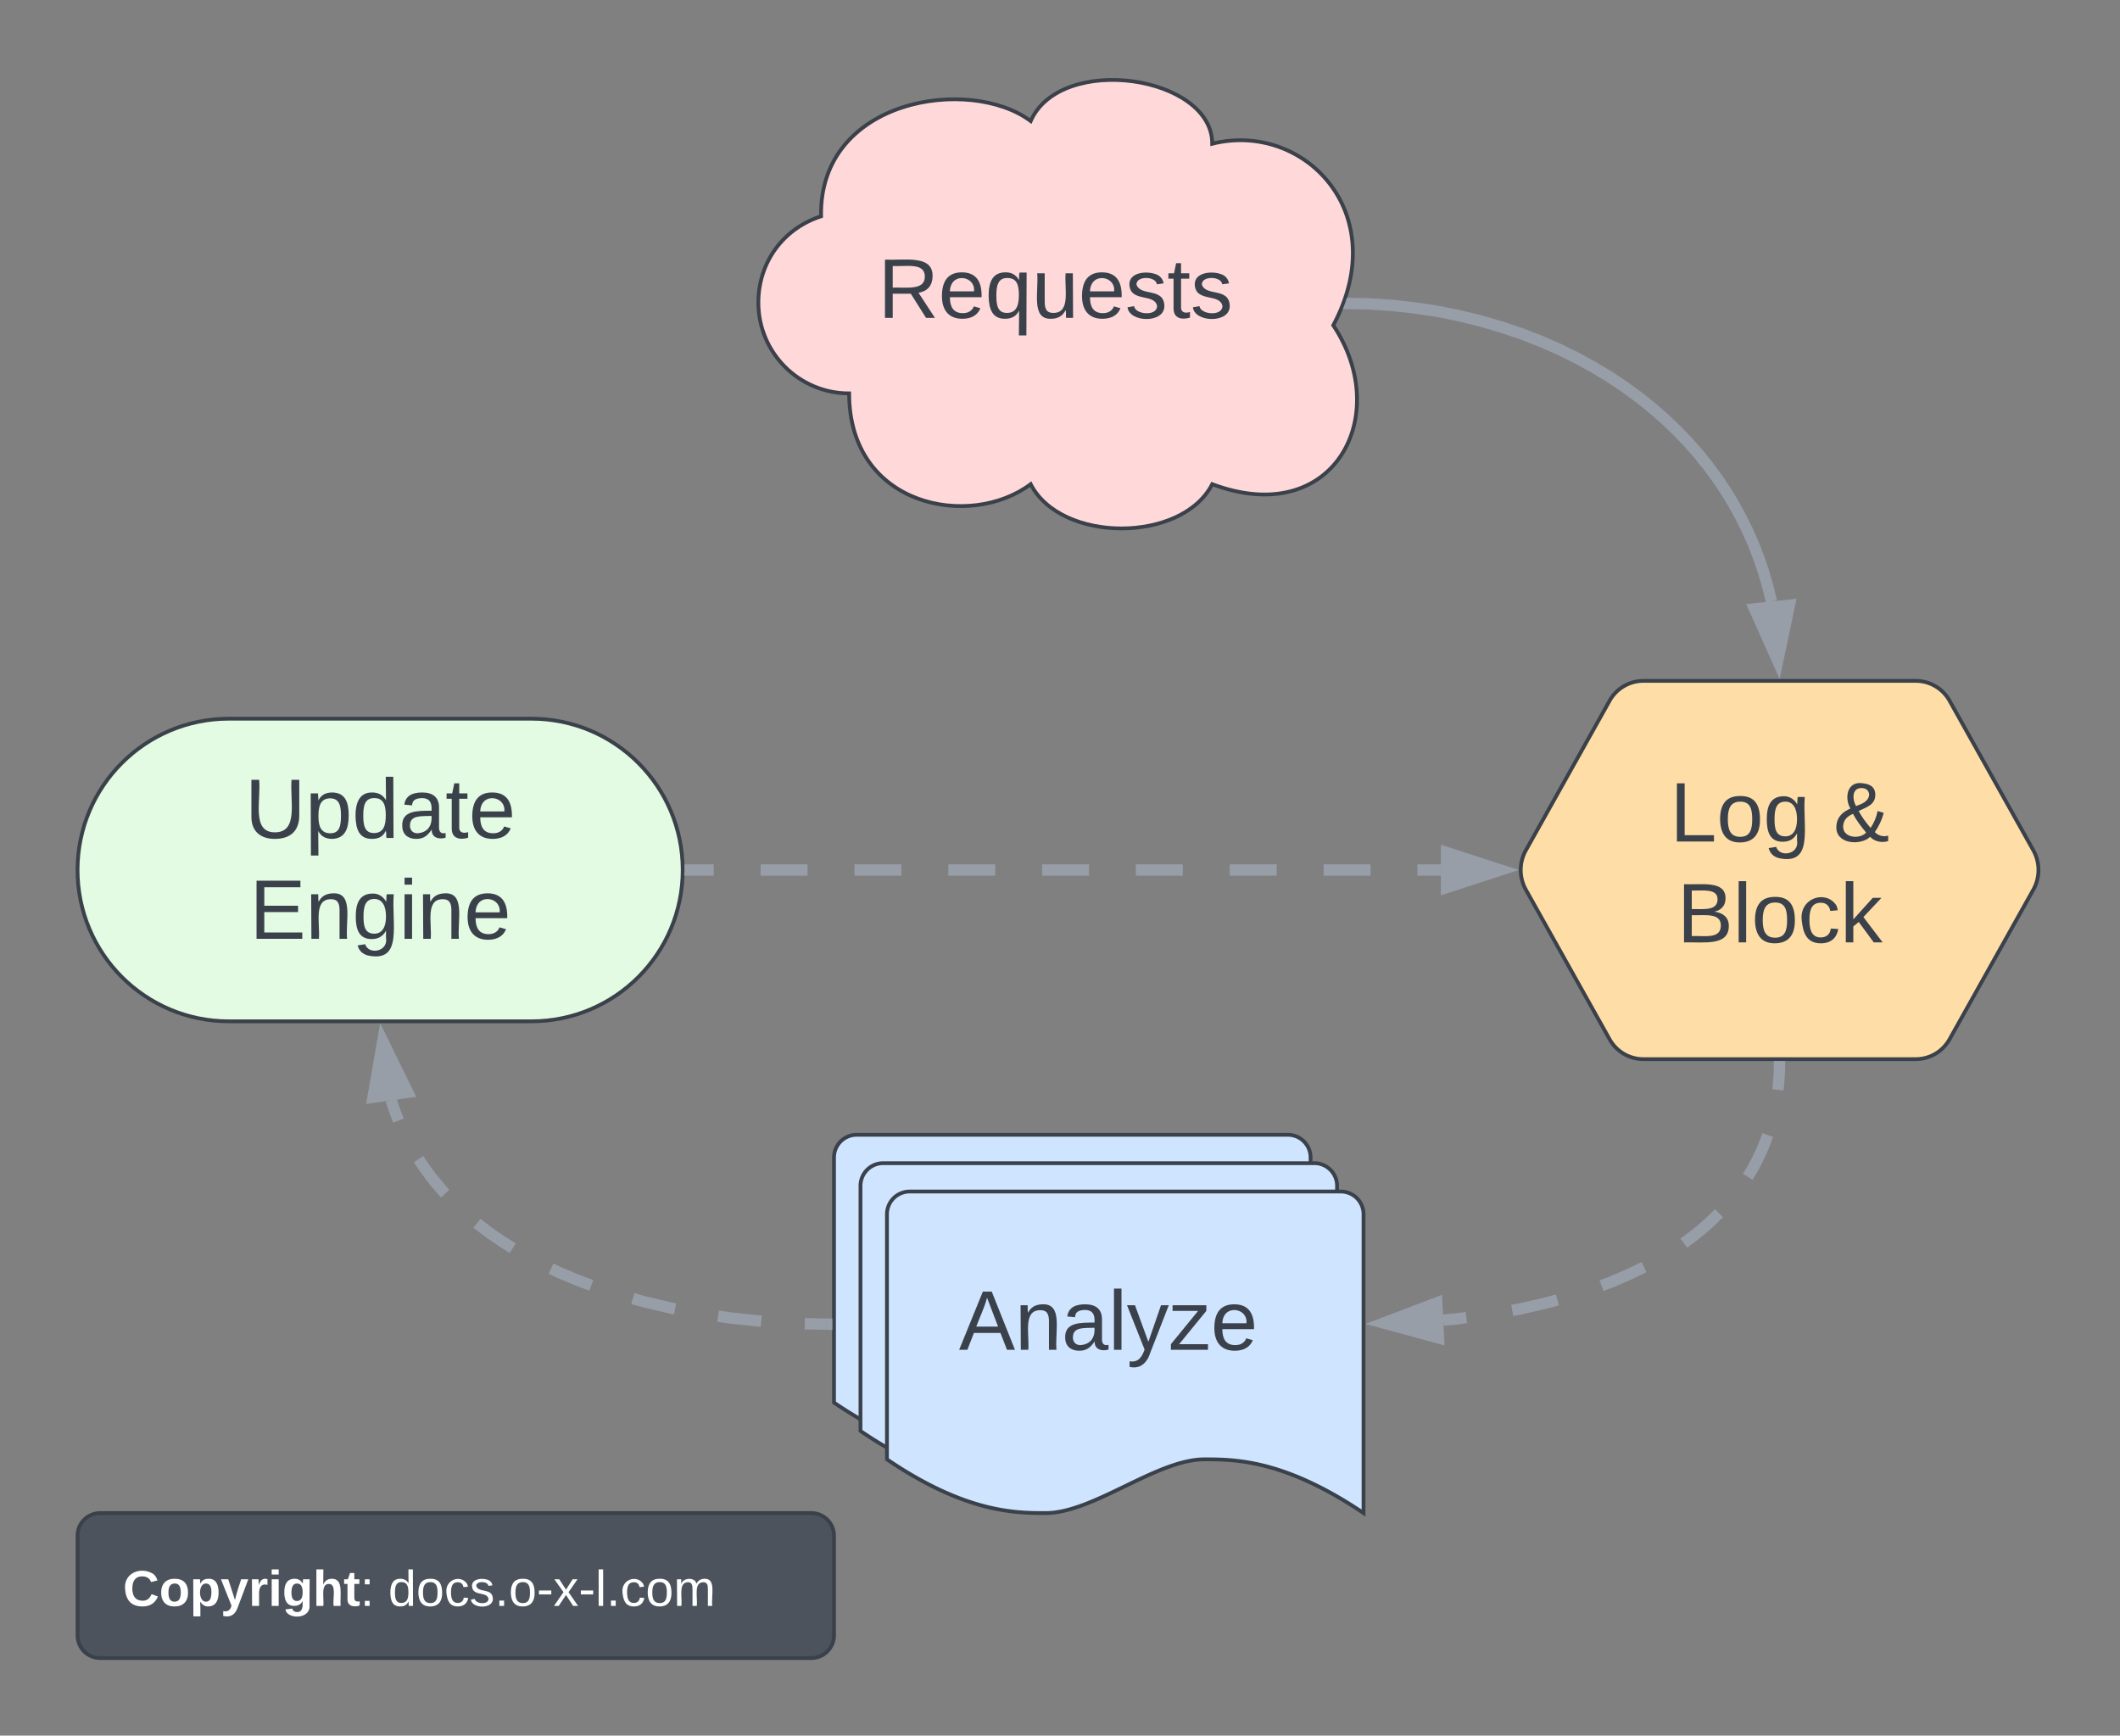 <svg xmlns="http://www.w3.org/2000/svg" xmlns:xlink="http://www.w3.org/1999/xlink" xmlns:lucid="lucid" width="560.5" height="458.83"><rect width="100%" height="100%" fill="#808080" stroke="none"/><g transform="translate(600.5 220)" lucid:page-tab-id="0_0"><path d="M-580 186a6 6 0 0 1 6-6h188a6 6 0 0 1 6 6v26.33a6 6 0 0 1-6 6h-188a6 6 0 0 1-6-6z" stroke="#3a414a" fill="#4c535d"/><use xlink:href="#a" transform="matrix(1,0,0,1,-568,192) translate(0 12.542)"/><use xlink:href="#b" transform="matrix(1,0,0,1,-568,192) translate(70.148 12.542)"/><path d="M-376-116c-13.25 0-24-10.75-24-24 0-10.6 6.5-19.55 16.58-22.82C-384-194-344-200-328-188c8-18 48-12 48 6 24-6 48 18 32 48 16 24 0 54-32 42-8 15.6-40 15.6-48 0-16 12-48 6-48-24z" stroke="#3a414a" fill="#ffd9d9"/><use xlink:href="#c" transform="matrix(1,0,0,1,-395,-195) translate(26.617 59.028)"/><path d="M-174.93-34.77A10.24 10.24 0 0 1-166-40h72a10.24 10.24 0 0 1 8.93 5.23l22.14 39.54a10.7 10.7 0 0 1 0 10.46l-22.14 39.53A10.24 10.24 0 0 1-94 60h-72a10.24 10.24 0 0 1-8.93-5.23l-22.14-39.54a10.7 10.7 0 0 1 0-10.46z" stroke="#3a414a" fill="#ffdda6"/><use xlink:href="#d" transform="matrix(1,0,0,1,-195,-35) translate(35.993 37.465)"/><use xlink:href="#e" transform="matrix(1,0,0,1,-195,-35) translate(79.203 37.465)"/><use xlink:href="#f" transform="matrix(1,0,0,1,-195,-35) translate(37.875 64.132)"/><path d="M-380 86a6 6 0 0 1 6-6h114a6 6 0 0 1 6 6v79c-21.04-14.2-34.15-14.2-42.08-14.2-12.6 0-29.36 14.2-41.96 14.2-7.8 0-21.04 0-41.96-14.2z" stroke="#3a414a" fill="#cfe4ff"/><path d="M-373 93.5a6 6 0 0 1 6-6h114a6 6 0 0 1 6 6v79c-21.04-14.2-34.15-14.2-42.08-14.2-12.6 0-29.36 14.2-41.96 14.2-7.8 0-21.04 0-41.96-14.2z" stroke="#3a414a" fill="#cfe4ff"/><path d="M-366 101a6 6 0 0 1 6-6h114a6 6 0 0 1 6 6v79c-21.04-14.2-34.15-14.2-42.08-14.2-12.6 0-29.36 14.2-41.96 14.2-7.8 0-21.04 0-41.96-14.2z" stroke="#3a414a" fill="#cfe4ff"/><use xlink:href="#g" transform="matrix(1,0,0,1,-361,100) translate(14.025 36.84)"/><path d="M-460-30c22.1 0 40 17.9 40 40s-17.9 40-40 40h-80c-22.1 0-40-17.9-40-40s17.9-40 40-40z" stroke="#3a414a" fill="#e3fae3"/><use xlink:href="#h" transform="matrix(1,0,0,1,-575,-25) translate(39.233 26.528)"/><use xlink:href="#i" transform="matrix(1,0,0,1,-575,-25) translate(40.468 53.194)"/><path d="M-418 10h6.2m12.4 0h12.4m12.4 0h12.4m12.42 0h12.4m12.4 0h12.4m12.4 0h12.4m12.4 0h12.42m12.4 0h12.4m12.4 0h6.2" stroke="#979ea8" stroke-width="3" fill="none"/><path d="M-417.96 11.47h-1.63l.1-1.46-.05-1.47h1.6z" stroke="#979ea8" stroke-width=".05" fill="#979ea8"/><path d="M-203.8 10l-14.25 4.63V5.37z" stroke="#979ea8" stroke-width="3" fill="#979ea8"/><path d="M-243.36-139.77l4.72.1 6.14.4 6.05.67 5.94.9 5.8 1.16 5.63 1.38 5.48 1.6 5.3 1.78 5.08 1.97 4.87 2.13 4.66 2.3 4.45 2.42 4.22 2.55 4 2.67 3.78 2.76 3.57 2.85 3.36 2.94 3.15 3 2.96 3.08 2.75 3.13 2.57 3.2 2.4 3.25 2.22 3.3 2.05 3.37 1.88 3.42 1.73 3.48 1.58 3.54 1.4 3.6 1.27 3.67 1.1 3.75.96 3.83.12.58" stroke="#979ea8" stroke-width="3" stroke-linejoin="round" fill="none"/><path d="M-243.3-141.24l-.06 2.95-2.08-.04.34-.76.72-2.16z" stroke="#979ea8" stroke-width=".05" fill="#979ea8"/><path d="M-130.5-45.33l-6.13-13.7 9.22-.97z" stroke="#979ea8" stroke-width="3" fill="#979ea8"/><path d="M-130.03 62l-.04 1.6-.2 2.96-.18 1.56m-2.7 11.94l-.6 1.73-.93 2.25-1.02 2.2-1.12 2.17-1.24 2.13-.36.56m-7.6 9.62l-.1.1-2.07 2.03-2.27 2.02-2.5 2.02-2.38 1.74m-10.5 6.35l-4.05 1.95-4.6 1.98-2.58.97m-11.67 3.76l-3.03.84-7.16 1.63-1.76.3m-12.12 1.9l-2.86.4-3.23.27" stroke="#979ea8" stroke-width="3" stroke-linejoin="round" fill="none"/><path d="M-128.56 62.07l-2.95-.06.03-1.5h2.94z" stroke="#979ea8" stroke-width=".05" fill="#979ea8"/><path d="M-234.65 129.76l14.02-5.32.45 9.26z" stroke="#979ea8" stroke-width="3" fill="#979ea8"/><path d="M-381.97 130.07l-5.76-.12m-11.5-.66l-8.22-.87-3.2-.47m-11.36-1.95l-1.14-.2-6.98-1.64-3.07-.86m-10.96-3.5l-3.54-1.3-4.86-2.05-2.24-1.05m-10.15-5.42l-3.17-2-3.1-2.16-2.84-2.16-.33-.27m-8.4-7.85l-.53-.56-1.9-2.2-1.73-2.2-1.6-2.2-1.3-1.94m-5.3-10.2l-.7-1.8-.87-2.48-.35-1.15" stroke="#979ea8" stroke-width="3" stroke-linejoin="round" fill="none"/><path d="M-380.47 128.62v2.95l-1.57-.03.06-2.95z" stroke="#979ea8" stroke-width=".05" fill="#979ea8"/><path d="M-499.3 55.3l6.6 13.47-9.17 1.3z" stroke="#979ea8" stroke-width="3" fill="#979ea8"/><defs><path fill="#fff" d="M67-125c0 53 21 87 73 88 37 1 54-22 65-47l45 17C233-25 199 4 140 4 58 4 20-42 15-125 8-235 124-281 211-232c18 10 29 29 36 50l-46 12c-8-25-30-41-62-41-52 0-71 34-72 86" id="j"/><path fill="#fff" d="M110-194c64 0 96 36 96 99 0 64-35 99-97 99-61 0-95-36-95-99 0-62 34-99 96-99zm-1 164c35 0 45-28 45-65 0-40-10-65-43-65-34 0-45 26-45 65 0 36 10 65 43 65" id="k"/><path fill="#fff" d="M135-194c53 0 70 44 70 98 0 56-19 98-73 100-31 1-45-17-59-34 3 33 2 69 2 105H25l-1-265h48c2 10 0 23 3 31 11-24 29-35 60-35zM114-30c33 0 39-31 40-66 0-38-9-64-40-64-56 0-55 130 0 130" id="l"/><path fill="#fff" d="M123 10C108 53 80 86 19 72V37c35 8 53-11 59-39L3-190h52l48 148c12-52 28-100 44-148h51" id="m"/><path fill="#fff" d="M135-150c-39-12-60 13-60 57V0H25l-1-190h47c2 13-1 29 3 40 6-28 27-53 61-41v41" id="n"/><path fill="#fff" d="M25-224v-37h50v37H25zM25 0v-190h50V0H25" id="o"/><path fill="#fff" d="M195-6C206 82 75 100 31 46c-4-6-6-13-8-21l49-6c3 16 16 24 34 25 40 0 42-37 40-79-11 22-30 35-61 35-53 0-70-43-70-97 0-56 18-96 73-97 30 0 46 14 59 34l2-30h47zm-90-29c32 0 41-27 41-63 0-35-9-62-40-62-32 0-39 29-40 63 0 36 9 62 39 62" id="p"/><path fill="#fff" d="M114-157C55-157 80-60 75 0H25v-261h50l-1 109c12-26 28-41 61-42 86-1 58 113 63 194h-50c-7-57 23-157-34-157" id="q"/><path fill="#fff" d="M115-3C79 11 28 4 28-45v-112H4v-33h27l15-45h31v45h36v33H77v99c-1 23 16 31 38 25v30" id="r"/><path fill="#fff" d="M33-154v-36h34v36H33zM33 0v-36h34V0H33" id="s"/><g id="a"><use transform="matrix(0.037,0,0,0.037,0,0)" xlink:href="#j"/><use transform="matrix(0.037,0,0,0.037,9.593,0)" xlink:href="#k"/><use transform="matrix(0.037,0,0,0.037,17.704,0)" xlink:href="#l"/><use transform="matrix(0.037,0,0,0.037,25.815,0)" xlink:href="#m"/><use transform="matrix(0.037,0,0,0.037,33.222,0)" xlink:href="#n"/><use transform="matrix(0.037,0,0,0.037,38.407,0)" xlink:href="#o"/><use transform="matrix(0.037,0,0,0.037,42.111,0)" xlink:href="#p"/><use transform="matrix(0.037,0,0,0.037,50.222,0)" xlink:href="#q"/><use transform="matrix(0.037,0,0,0.037,58.333,0)" xlink:href="#r"/><use transform="matrix(0.037,0,0,0.037,62.741,0)" xlink:href="#s"/></g><path fill="#fff" d="M85-194c31 0 48 13 60 33l-1-100h32l1 261h-30c-2-10 0-23-3-31C134-8 116 4 85 4 32 4 16-35 15-94c0-66 23-100 70-100zm9 24c-40 0-46 34-46 75 0 40 6 74 45 74 42 0 51-32 51-76 0-42-9-74-50-73" id="t"/><path fill="#fff" d="M100-194c62-1 85 37 85 99 1 63-27 99-86 99S16-35 15-95c0-66 28-99 85-99zM99-20c44 1 53-31 53-75 0-43-8-75-51-75s-53 32-53 75 10 74 51 75" id="u"/><path fill="#fff" d="M96-169c-40 0-48 33-48 73s9 75 48 75c24 0 41-14 43-38l32 2c-6 37-31 61-74 61-59 0-76-41-82-99-10-93 101-131 147-64 4 7 5 14 7 22l-32 3c-4-21-16-35-41-35" id="v"/><path fill="#fff" d="M135-143c-3-34-86-38-87 0 15 53 115 12 119 90S17 21 10-45l28-5c4 36 97 45 98 0-10-56-113-15-118-90-4-57 82-63 122-42 12 7 21 19 24 35" id="w"/><path fill="#fff" d="M33 0v-38h34V0H33" id="x"/><path fill="#fff" d="M16-82v-28h88v28H16" id="y"/><path fill="#fff" d="M141 0L90-78 38 0H4l68-98-65-92h35l48 74 47-74h35l-64 92 68 98h-35" id="z"/><path fill="#fff" d="M24 0v-261h32V0H24" id="A"/><path fill="#fff" d="M210-169c-67 3-38 105-44 169h-31v-121c0-29-5-50-35-48C34-165 62-65 56 0H25l-1-190h30c1 10-1 24 2 32 10-44 99-50 107 0 11-21 27-35 58-36 85-2 47 119 55 194h-31v-121c0-29-5-49-35-48" id="B"/><g id="b"><use transform="matrix(0.037,0,0,0.037,0,0)" xlink:href="#t"/><use transform="matrix(0.037,0,0,0.037,7.407,0)" xlink:href="#u"/><use transform="matrix(0.037,0,0,0.037,14.815,0)" xlink:href="#v"/><use transform="matrix(0.037,0,0,0.037,21.481,0)" xlink:href="#w"/><use transform="matrix(0.037,0,0,0.037,28.148,0)" xlink:href="#x"/><use transform="matrix(0.037,0,0,0.037,31.852,0)" xlink:href="#u"/><use transform="matrix(0.037,0,0,0.037,39.259,0)" xlink:href="#y"/><use transform="matrix(0.037,0,0,0.037,43.667,0)" xlink:href="#z"/><use transform="matrix(0.037,0,0,0.037,50.333,0)" xlink:href="#y"/><use transform="matrix(0.037,0,0,0.037,54.741,0)" xlink:href="#A"/><use transform="matrix(0.037,0,0,0.037,57.667,0)" xlink:href="#x"/><use transform="matrix(0.037,0,0,0.037,61.37,0)" xlink:href="#v"/><use transform="matrix(0.037,0,0,0.037,68.037,0)" xlink:href="#u"/><use transform="matrix(0.037,0,0,0.037,75.444,0)" xlink:href="#B"/></g><path fill="#3a414a" d="M233-177c-1 41-23 64-60 70L243 0h-38l-65-103H63V0H30v-248c88 3 205-21 203 71zM63-129c60-2 137 13 137-47 0-61-80-42-137-45v92" id="C"/><path fill="#3a414a" d="M100-194c63 0 86 42 84 106H49c0 40 14 67 53 68 26 1 43-12 49-29l28 8c-11 28-37 45-77 45C44 4 14-33 15-96c1-61 26-98 85-98zm52 81c6-60-76-77-97-28-3 7-6 17-6 28h103" id="D"/><path fill="#3a414a" d="M145-31C134-9 116 4 85 4 32 4 16-35 15-94c0-59 17-99 70-100 32-1 48 14 60 33 0-11-1-24 2-32h30l-1 268h-32zM93-21c41 0 51-33 51-76s-8-73-50-73c-40 0-46 35-46 75s5 74 45 74" id="E"/><path fill="#3a414a" d="M84 4C-5 8 30-112 23-190h32v120c0 31 7 50 39 49 72-2 45-101 50-169h31l1 190h-30c-1-10 1-25-2-33-11 22-28 36-60 37" id="F"/><path fill="#3a414a" d="M135-143c-3-34-86-38-87 0 15 53 115 12 119 90S17 21 10-45l28-5c4 36 97 45 98 0-10-56-113-15-118-90-4-57 82-63 122-42 12 7 21 19 24 35" id="G"/><path fill="#3a414a" d="M59-47c-2 24 18 29 38 22v24C64 9 27 4 27-40v-127H5v-23h24l9-43h21v43h35v23H59v120" id="H"/><g id="c"><use transform="matrix(0.062,0,0,0.062,0,0)" xlink:href="#C"/><use transform="matrix(0.062,0,0,0.062,15.988,0)" xlink:href="#D"/><use transform="matrix(0.062,0,0,0.062,28.333,0)" xlink:href="#E"/><use transform="matrix(0.062,0,0,0.062,40.679,0)" xlink:href="#F"/><use transform="matrix(0.062,0,0,0.062,53.025,0)" xlink:href="#D"/><use transform="matrix(0.062,0,0,0.062,65.37,0)" xlink:href="#G"/><use transform="matrix(0.062,0,0,0.062,76.481,0)" xlink:href="#H"/><use transform="matrix(0.062,0,0,0.062,82.654,0)" xlink:href="#G"/></g><path fill="#3a414a" d="M30 0v-248h33v221h125V0H30" id="I"/><path fill="#3a414a" d="M100-194c62-1 85 37 85 99 1 63-27 99-86 99S16-35 15-95c0-66 28-99 85-99zM99-20c44 1 53-31 53-75 0-43-8-75-51-75s-53 32-53 75 10 74 51 75" id="J"/><path fill="#3a414a" d="M177-190C167-65 218 103 67 71c-23-6-38-20-44-43l32-5c15 47 100 32 89-28v-30C133-14 115 1 83 1 29 1 15-40 15-95c0-56 16-97 71-98 29-1 48 16 59 35 1-10 0-23 2-32h30zM94-22c36 0 50-32 50-73 0-42-14-75-50-75-39 0-46 34-46 75s6 73 46 73" id="K"/><g id="d"><use transform="matrix(0.062,0,0,0.062,0,0)" xlink:href="#I"/><use transform="matrix(0.062,0,0,0.062,12.346,0)" xlink:href="#J"/><use transform="matrix(0.062,0,0,0.062,24.691,0)" xlink:href="#K"/></g><path fill="#3a414a" d="M234-2c-28 10-62 0-77-18C117 19 8 12 13-65c3-43 29-61 60-76-25-40-17-114 47-108 35 3 59 15 59 50 0 44-40 53-71 69 14 26 32 50 51 72 14-21 24-43 30-72l26 8c-9 33-21 57-38 82 13 13 33 22 57 15v23zM97-151c25-10 52-18 56-48-1-18-13-29-33-29-42 0-39 50-23 77zM42-66c-3 51 71 58 98 28-20-24-41-51-56-80-23 10-40 24-42 52" id="L"/><use transform="matrix(0.062,0,0,0.062,0,0)" xlink:href="#L" id="e"/><path fill="#3a414a" d="M160-131c35 5 61 23 61 61C221 17 115-2 30 0v-248c76 3 177-17 177 60 0 33-19 50-47 57zm-97-11c50-1 110 9 110-42 0-47-63-36-110-37v79zm0 115c55-2 124 14 124-45 0-56-70-42-124-44v89" id="M"/><path fill="#3a414a" d="M24 0v-261h32V0H24" id="N"/><path fill="#3a414a" d="M96-169c-40 0-48 33-48 73s9 75 48 75c24 0 41-14 43-38l32 2c-6 37-31 61-74 61-59 0-76-41-82-99-10-93 101-131 147-64 4 7 5 14 7 22l-32 3c-4-21-16-35-41-35" id="O"/><path fill="#3a414a" d="M143 0L79-87 56-68V0H24v-261h32v163l83-92h37l-77 82L181 0h-38" id="P"/><g id="f"><use transform="matrix(0.062,0,0,0.062,0,0)" xlink:href="#M"/><use transform="matrix(0.062,0,0,0.062,14.815,0)" xlink:href="#N"/><use transform="matrix(0.062,0,0,0.062,19.691,0)" xlink:href="#J"/><use transform="matrix(0.062,0,0,0.062,32.037,0)" xlink:href="#O"/><use transform="matrix(0.062,0,0,0.062,43.148,0)" xlink:href="#P"/></g><path fill="#3a414a" d="M205 0l-28-72H64L36 0H1l101-248h38L239 0h-34zm-38-99l-47-123c-12 45-31 82-46 123h93" id="Q"/><path fill="#3a414a" d="M117-194c89-4 53 116 60 194h-32v-121c0-31-8-49-39-48C34-167 62-67 57 0H25l-1-190h30c1 10-1 24 2 32 11-22 29-35 61-36" id="R"/><path fill="#3a414a" d="M141-36C126-15 110 5 73 4 37 3 15-17 15-53c-1-64 63-63 125-63 3-35-9-54-41-54-24 1-41 7-42 31l-33-3c5-37 33-52 76-52 45 0 72 20 72 64v82c-1 20 7 32 28 27v20c-31 9-61-2-59-35zM48-53c0 20 12 33 32 33 41-3 63-29 60-74-43 2-92-5-92 41" id="S"/><path fill="#3a414a" d="M179-190L93 31C79 59 56 82 12 73V49c39 6 53-20 64-50L1-190h34L92-34l54-156h33" id="T"/><path fill="#3a414a" d="M9 0v-24l116-142H16v-24h144v24L44-24h123V0H9" id="U"/><g id="g"><use transform="matrix(0.062,0,0,0.062,0,0)" xlink:href="#Q"/><use transform="matrix(0.062,0,0,0.062,14.815,0)" xlink:href="#R"/><use transform="matrix(0.062,0,0,0.062,27.16,0)" xlink:href="#S"/><use transform="matrix(0.062,0,0,0.062,39.506,0)" xlink:href="#N"/><use transform="matrix(0.062,0,0,0.062,44.383,0)" xlink:href="#T"/><use transform="matrix(0.062,0,0,0.062,55.494,0)" xlink:href="#U"/><use transform="matrix(0.062,0,0,0.062,66.605,0)" xlink:href="#D"/></g><path fill="#3a414a" d="M232-93c-1 65-40 97-104 97C67 4 28-28 28-90v-158h33c8 89-33 224 67 224 102 0 64-133 71-224h33v155" id="V"/><path fill="#3a414a" d="M115-194c55 1 70 41 70 98S169 2 115 4C84 4 66-9 55-30l1 105H24l-1-265h31l2 30c10-21 28-34 59-34zm-8 174c40 0 45-34 45-75s-6-73-45-74c-42 0-51 32-51 76 0 43 10 73 51 73" id="W"/><path fill="#3a414a" d="M85-194c31 0 48 13 60 33l-1-100h32l1 261h-30c-2-10 0-23-3-31C134-8 116 4 85 4 32 4 16-35 15-94c0-66 23-100 70-100zm9 24c-40 0-46 34-46 75 0 40 6 74 45 74 42 0 51-32 51-76 0-42-9-74-50-73" id="X"/><g id="h"><use transform="matrix(0.062,0,0,0.062,0,0)" xlink:href="#V"/><use transform="matrix(0.062,0,0,0.062,15.988,0)" xlink:href="#W"/><use transform="matrix(0.062,0,0,0.062,28.333,0)" xlink:href="#X"/><use transform="matrix(0.062,0,0,0.062,40.679,0)" xlink:href="#S"/><use transform="matrix(0.062,0,0,0.062,53.025,0)" xlink:href="#H"/><use transform="matrix(0.062,0,0,0.062,59.198,0)" xlink:href="#D"/></g><path fill="#3a414a" d="M30 0v-248h187v28H63v79h144v27H63v87h162V0H30" id="Y"/><path fill="#3a414a" d="M24-231v-30h32v30H24zM24 0v-190h32V0H24" id="Z"/><g id="i"><use transform="matrix(0.062,0,0,0.062,0,0)" xlink:href="#Y"/><use transform="matrix(0.062,0,0,0.062,14.815,0)" xlink:href="#R"/><use transform="matrix(0.062,0,0,0.062,27.16,0)" xlink:href="#K"/><use transform="matrix(0.062,0,0,0.062,39.506,0)" xlink:href="#Z"/><use transform="matrix(0.062,0,0,0.062,44.383,0)" xlink:href="#R"/><use transform="matrix(0.062,0,0,0.062,56.728,0)" xlink:href="#D"/></g></defs></g></svg>